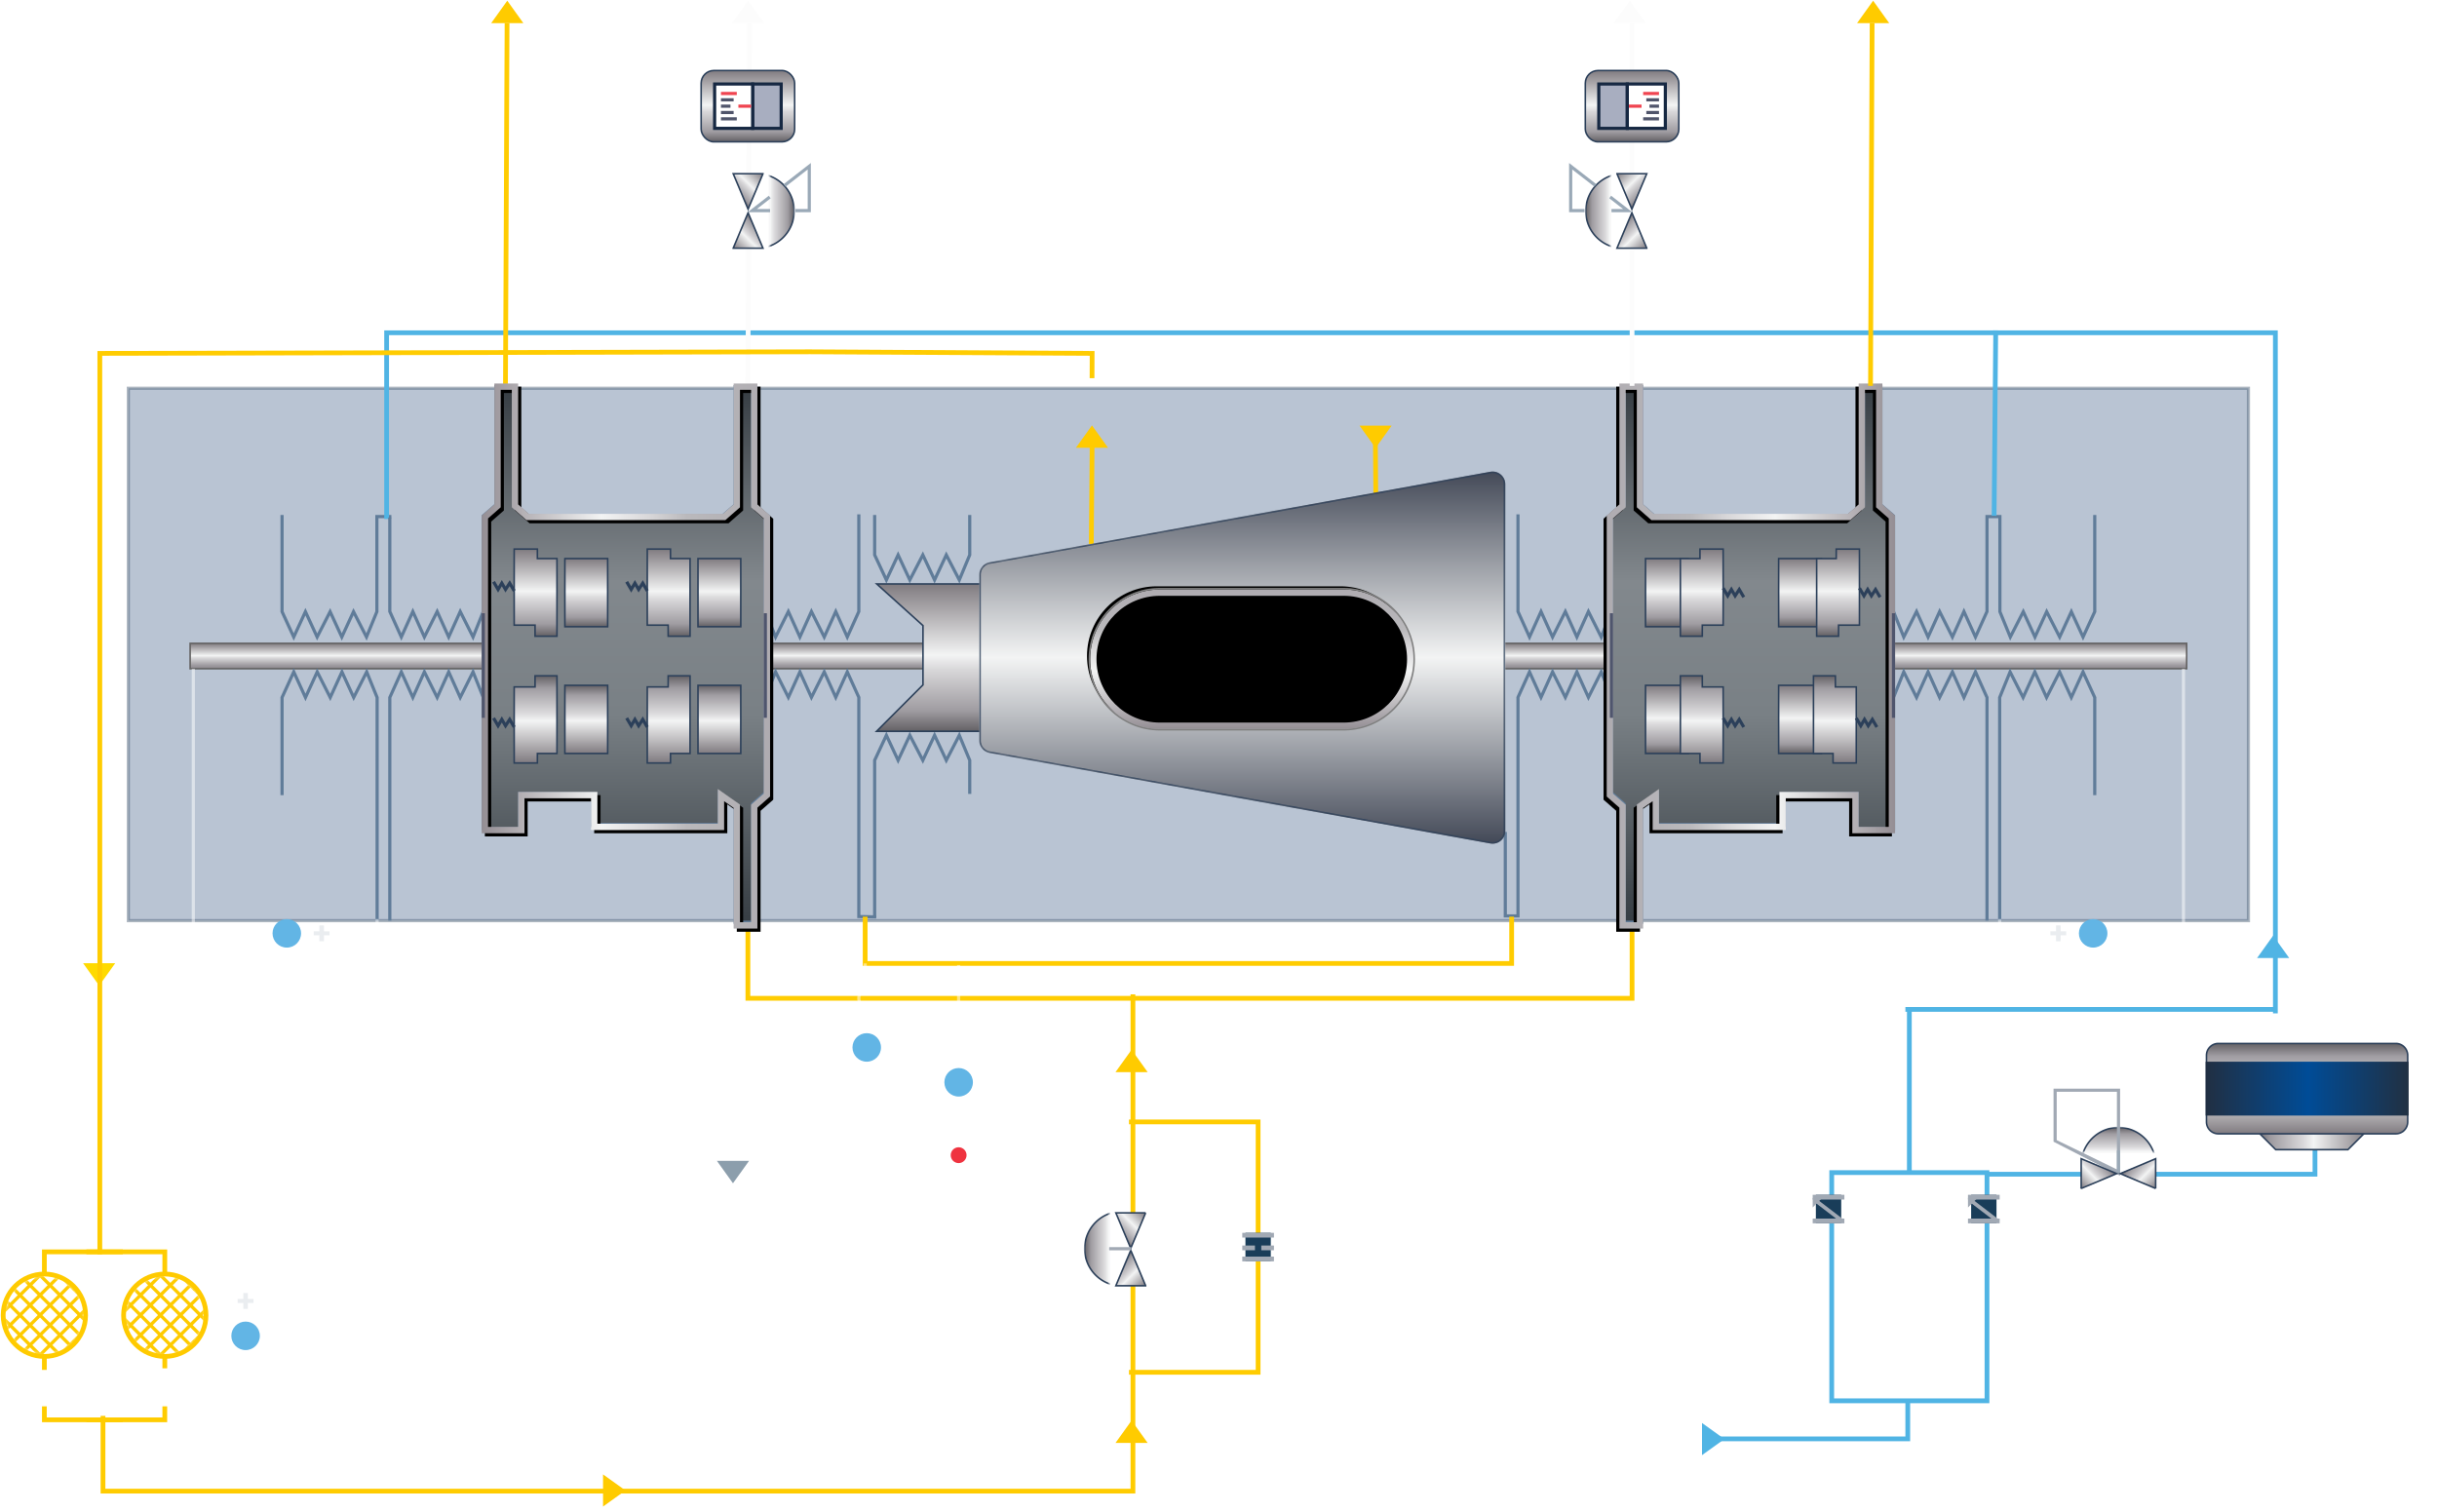 <svg width="769" height="477" xmlns="http://www.w3.org/2000/svg" xmlns:xlink="http://www.w3.org/1999/xlink"><defs><linearGradient x1="50.034%" y1="99.725%" x2="50.034%" y2="-.004%" id="x"><stop stop-color="#656266" offset="0%"/><stop stop-color="#9F9CA1" offset="13.66%"/><stop stop-color="#D9D8DA" offset="42.07%"/><stop stop-color="#F3F4F4" offset="51.52%"/><stop stop-color="#807B80" offset="100%"/></linearGradient><linearGradient x1="50.034%" y1="99.984%" x2="50.034%" y2="-.004%" id="a"><stop stop-color="#8B878D" offset="0%"/><stop stop-color="#9F9CA1" offset="13.66%"/><stop stop-color="#D9D8DA" offset="42.07%"/><stop stop-color="#F3F4F4" offset="51.52%"/><stop stop-color="#807B80" offset="100%"/></linearGradient><linearGradient x1=".453%" y1="50.403%" x2="99.615%" y2="50.403%" id="R"><stop stop-color="#AFACB1" offset="0%"/><stop stop-color="#BAB9BC" offset="28.499%"/><stop stop-color="#D9D8DA" offset="42.07%"/><stop stop-color="#F3F4F4" offset="58.437%"/><stop stop-color="#958F95" offset="100%"/></linearGradient><linearGradient x1=".034%" y1="50%" x2="100.034%" y2="50%" id="M"><stop stop-color="#363D43" offset="0%"/><stop stop-color="#798085" offset="49.388%"/><stop stop-color="#363D43" offset="100%"/></linearGradient><linearGradient x1=".453%" y1="50.403%" x2="99.615%" y2="50.403%" id="g"><stop stop-color="#AFACB1" offset="0%"/><stop stop-color="#BAB9BC" offset="28.499%"/><stop stop-color="#D9D8DA" offset="42.07%"/><stop stop-color="#F3F4F4" offset="58.437%"/><stop stop-color="#958F95" offset="100%"/></linearGradient><linearGradient x1="50.034%" y1="99.984%" x2="50.034%" y2="-.004%" id="L"><stop stop-color="#8B878D" offset="0%"/><stop stop-color="#F3F4F4" offset="50.57%"/><stop stop-color="#807B80" offset="100%"/></linearGradient><linearGradient x1="50.034%" y1="99.725%" x2="50.034%" y2="-.004%" id="J"><stop stop-color="#444A58" offset="0%"/><stop stop-color="#F3F4F4" offset="49.877%"/><stop stop-color="#444A58" offset="100%"/></linearGradient><linearGradient x1="50.034%" y1="99.984%" x2="50.034%" y2="-.004%" id="z"><stop stop-color="#212F42" offset="0%"/><stop stop-color="#004C97" offset="50.573%"/><stop stop-color="#213042" offset="100%"/></linearGradient><linearGradient x1="50.034%" y1="99.725%" x2="50.034%" y2="-.004%" id="y"><stop stop-color="#656266" offset="0%"/><stop stop-color="#9F9CA1" offset="13.66%"/><stop stop-color="#D9D8DA" offset="42.07%"/><stop stop-color="#F3F4F4" offset="51.52%"/><stop stop-color="#807B80" offset="100%"/></linearGradient><linearGradient x1="50.034%" y1="99.725%" x2="50.034%" y2="-.004%" id="j"><stop stop-color="#656266" offset="0%"/><stop stop-color="#9F9CA1" offset="13.66%"/><stop stop-color="#D9D8DA" offset="42.07%"/><stop stop-color="#F3F4F4" offset="51.52%"/><stop stop-color="#807B80" offset="100%"/></linearGradient><linearGradient x1="50.034%" y1="99.725%" x2="50.034%" y2="-.004%" id="l"><stop stop-color="#656266" offset="0%"/><stop stop-color="#9F9CA1" offset="13.66%"/><stop stop-color="#D9D8DA" offset="42.07%"/><stop stop-color="#F3F4F4" offset="51.52%"/><stop stop-color="#807B80" offset="100%"/></linearGradient><linearGradient x1="50.034%" y1="100%" x2="50.034%" y2="0%" id="c"><stop stop-color="#363D43" offset="0%"/><stop stop-color="#798085" offset="38.975%"/><stop stop-color="#82888D" offset="63.704%"/><stop stop-color="#363D43" offset="100%"/></linearGradient><linearGradient x1="50.034%" y1="99.725%" x2="50.034%" y2="-.004%" id="w"><stop stop-color="#656266" offset="0%"/><stop stop-color="#9F9CA1" offset="13.66%"/><stop stop-color="#D9D8DA" offset="42.07%"/><stop stop-color="#F3F4F4" offset="51.52%"/><stop stop-color="#807B80" offset="100%"/></linearGradient><linearGradient x1="50.034%" y1="99.725%" x2="50.034%" y2="-.004%" id="o"><stop stop-color="#656266" offset="0%"/><stop stop-color="#9F9CA1" offset="13.66%"/><stop stop-color="#D9D8DA" offset="42.07%"/><stop stop-color="#F3F4F4" offset="51.52%"/><stop stop-color="#807B80" offset="100%"/></linearGradient><linearGradient x1="50.034%" y1="99.725%" x2="50.034%" y2="-.004%" id="v"><stop stop-color="#656266" offset="0%"/><stop stop-color="#9F9CA1" offset="13.66%"/><stop stop-color="#D9D8DA" offset="42.07%"/><stop stop-color="#F3F4F4" offset="51.52%"/><stop stop-color="#807B80" offset="100%"/></linearGradient><linearGradient x1="50.034%" y1="99.725%" x2="50.034%" y2="-.004%" id="u"><stop stop-color="#656266" offset="0%"/><stop stop-color="#9F9CA1" offset="13.66%"/><stop stop-color="#D9D8DA" offset="42.07%"/><stop stop-color="#F3F4F4" offset="51.52%"/><stop stop-color="#807B80" offset="100%"/></linearGradient><linearGradient x1="50.034%" y1="99.725%" x2="50.034%" y2="-.004%" id="S"><stop stop-color="#656266" offset="0%"/><stop stop-color="#9F9CA1" offset="13.66%"/><stop stop-color="#D9D8DA" offset="42.07%"/><stop stop-color="#F3F4F4" offset="51.52%"/><stop stop-color="#807B80" offset="100%"/></linearGradient><path id="G" d="M0 0h24v8H0z"/><path id="n" d="M0 0h24v8H0z"/><path id="m" d="M0 0h24v7H0z"/><path id="i" d="M0 0h24v8H0z"/><path id="h" d="M0 0h24v7H0z"/><path d="M155 121h7.5v38.157l3.376 2.963h61.248l3.376-2.963V121h7.5v38.157l4 3.51v100.246h-13.5V251.88h-21v10.03h-42v-9.106l-3 2.106V293H155v-38.157l-4-3.51v-88.666l4-3.51V121zm2 2.006v37.061l-4 3.51v86.845l4 3.51v37.062h3.5v-37.128l7-4.915v10.953h38v-10.03h25v11.033h9.5v-97.33l-4-3.51v-37.061h-3.5v37.061l-4.624 4.058h-62.752l-4.624-4.058v-37.061H157z" id="B"/><path d="M52-28c-12.15 0-22 9.85-22 22v58c0 12.15 9.85 22 22 22s22-9.85 22-22V-6c0-12.15-9.85-22-22-22zm0 2c11.046 0 20 8.954 20 20v58c0 11.046-8.954 20-20 20s-20-8.954-20-20V-6c0-11.046 8.954-20 20-20z" id="Q"/><path id="C" d="M0 0h24v7H0z"/><path id="D" d="M0 0h24v8H0z"/><path id="F" d="M0 0h24v7H0z"/><path id="b" d="M4 0h5.5v37.5l4 3.5h62l4-3.5V0H85v37.5l4 3.5v98.5H77.5v-11h-23v10h-40v-10l-5 3.5v37.5H4V132l-4-3.5V41l4-3.5z"/><path d="M52-27c11.598 0 21 9.402 21 21v58c0 11.598-9.402 21-21 21s-21-9.402-21-21V-6c0-11.598 9.402-21 21-21z" id="N"/><path d="M3.289 29.406l158-28.555A4 4 0 01166 4.788v109.424a4 4 0 01-4.711 3.937l-158-28.555A4 4 0 010 85.658V33.342a4 4 0 013.289-3.936z" id="I"/><path d="M510 121h7.5v38.157l3.376 2.963h61.248l3.376-2.963V121h7.5v38.157l4 3.51v100.246h-13.5V251.88h-21v10.03h-42v-9.106l-3 2.106V293H510v-38.157l-4-3.51v-88.666l4-3.51V121zm75.841 37.857l-.341.755v-.455l.341-.3zm-3.341 3.263l-.659.248.283-.248h.376zM512 123.006v37.061l-4 3.51v86.845l4 3.51v37.062h3.5v-37.128l7-4.915v10.953h38v-10.03h25v11.033h9.5v-97.33l-4-3.51v-37.061h-3.5v37.061l-4.624 4.058h-62.752l-4.624-4.058v-37.061H512z" id="f"/><path id="d" d="M4 0h5.5v37.5l4 3.5h62l4-3.5V0H85v37.5l4 3.5v98.5H77.5v-11h-23v10h-40v-10l-5 3.5v37.5H4V132l-4-3.5V41l4-3.5z"/><filter x="-11.5%" y="-4.9%" width="120.9%" height="111%" filterUnits="objectBoundingBox" id="e"><feOffset dx="-1" dy="1" in="SourceAlpha" result="shadowOffsetOuter1"/><feGaussianBlur stdDeviation="3" in="shadowOffsetOuter1" result="shadowBlurOuter1"/><feColorMatrix values="0 0 0 0 0 0 0 0 0 0 0 0 0 0 0 0 0 0 0.231 0" in="shadowBlurOuter1"/></filter><filter x="-11.9%" y="-5%" width="123.8%" height="110%" filterUnits="objectBoundingBox" id="O"><feGaussianBlur stdDeviation="4.5" in="SourceAlpha" result="shadowBlurInner1"/><feOffset dy="1" in="shadowBlurInner1" result="shadowOffsetInner1"/><feComposite in="shadowOffsetInner1" in2="SourceAlpha" operator="arithmetic" k2="-1" k3="1" result="shadowInnerInner1"/><feColorMatrix values="0 0 0 0 0 0 0 0 0 0 0 0 0 0 0 0 0 0 0.302 0" in="shadowInnerInner1"/></filter><filter x="-11.5%" y="-4.9%" width="120.9%" height="111%" filterUnits="objectBoundingBox" id="A"><feOffset dx="-1" dy="1" in="SourceAlpha" result="shadowOffsetOuter1"/><feGaussianBlur stdDeviation="3" in="shadowOffsetOuter1" result="shadowBlurOuter1"/><feColorMatrix values="0 0 0 0 0 0 0 0 0 0 0 0 0 0 0 0 0 0 0.231 0" in="shadowBlurOuter1"/></filter><filter x="-23.9%" y="-8.3%" width="143.2%" height="118.6%" filterUnits="objectBoundingBox" id="P"><feOffset dx="-1" dy="1" in="SourceAlpha" result="shadowOffsetOuter1"/><feGaussianBlur stdDeviation="3" in="shadowOffsetOuter1" result="shadowBlurOuter1"/><feColorMatrix values="0 0 0 0 0 0 0 0 0 0 0 0 0 0 0 0 0 0 0.231 0" in="shadowBlurOuter1"/></filter><circle id="q" cx="12.5" cy="12.5" r="12.5"/><circle id="s" cx="12.5" cy="12.5" r="12.5"/></defs><g transform="translate(1)" fill="none" fill-rule="evenodd"><path d="M708.5 122.5h-669v168h669v-168z" stroke="#364B65" fill="#526C91" opacity=".4"/><path stroke="#636262" stroke-width=".5" fill="url(#a)" fill-rule="nonzero" d="M59 203h630v8H59z"/><path stroke="#607C99" stroke-linecap="square" d="M88 163v30l3.69 8 3.69-8 3.69 8 4.099-8 3.69 8 3.69-8 4.099 8 3.28-8v-30H122M275 163v12.09l3.699 7.91 3.698-7.91 3.699 7.91 4.11-7.91 3.698 7.91 3.699-7.91 4.11 7.91 3.287-7.91V163M275 289v-49.09l3.699-7.91 3.698 7.91 3.699-7.91 4.11 7.91 3.698-7.91 3.699 7.91 4.11-7.91 3.287 7.91V250M88 250.39v-30.308L91.699 212l3.698 8.082L99.096 212l4.11 8.082 3.698-8.082 3.699 8.082 4.11-8.082 3.287 8.082V290"/><use fill="url(#c)" fill-rule="nonzero" xlink:href="#b" transform="translate(507 122)"/><use fill="url(#c)" fill-rule="nonzero" xlink:href="#d" transform="matrix(-1 0 0 1 241 122)"/><path stroke="#FFCC01" stroke-width="1.5" stroke-linecap="square" d="M514 292v23H235v-23"/><path stroke="#50B4E4" stroke-width="1.5" stroke-linecap="square" d="M717 319V105H121v58"/><path stroke="#FFCC01" stroke-width="1.5" stroke-linecap="square" d="M356 354h40v79h-40"/><path stroke="#50B4E4" stroke-width="1.5" stroke-linecap="square" d="M626 425v17h-49v-17M601 442v12h-62M626 425v-55h-49v55M729.5 356.5v14H680m-24 0h-29.5"/><path stroke="#607C99" stroke-linecap="square" d="M122 163.798v29.16l3.637 8.042 3.637-8.042 3.637 8.042 4.041-8.042L140.59 201l3.637-8.042 4.041 8.042 3.233-8.042v-30.16l4-3.482V122h5.5v37.316l4 3.482h31M122 290v-69.918l3.637-8.082 3.637 8.082 3.637-8.082 4.041 8.082L140.59 212l3.637 8.082 4.041-8.082 3.233 8.082V261.5H163v-11.11l23 .11v10"/><path stroke="#607C99" stroke-linecap="square" d="M270 162.798v30.16L266.363 201l-3.637-8.042-3.637 8.042-4.041-8.042L251.41 201l-3.637-8.042-4.041 8.042-3.233-8.042v-30.16l-4-3.482V122H231v37.316l-4 3.482h-31M275 289.31l-5-.108v-69.16L266.363 212l-3.637 8.042-3.637-8.042-4.041 8.042L251.41 212l-3.637 8.042-4.041-8.042-3.233 8.042v30.16l-4 3.482V291H231v-37.316l-5-3.373v9.841h-40M660 163v30l-3.69 8-3.69-8-3.69 8-4.099-8-3.69 8-3.69-8-4.099 8-3.28-8v-30H626M660 250.39v-30.308L656.301 212l-3.698 8.082-3.699-8.082-4.11 8.082-3.698-8.082-3.699 8.082-4.11-8.082-3.287 8.082V290M626 163.798v29.16L622.363 201l-3.637-8.042-3.637 8.042-4.041-8.042L607.41 201l-3.637-8.042-4.041 8.042-3.233-8.042v-30.16l-4-3.482V122H587v37.316l-4 3.482h-31M626 290v-69.918L622.363 212l-3.637 8.082-3.637-8.082-4.041 8.082L607.41 212l-3.637 8.082-4.041-8.082-3.233 8.082V261.5H585v-11.11l-23 .11v10"/><path stroke="#607C99" stroke-linecap="square" d="M478 162.798v30.16l3.637 8.042 3.637-8.042 3.637 8.042 4.041-8.042L496.59 201l3.637-8.042 4.041 8.042 3.233-8.042v-30.16l4-3.482V122h5.5v37.316l4 3.482h31M474 263v26h4v-68.958l3.637-8.042 3.637 8.042 3.637-8.042 4.041 8.042L496.59 212l3.637 8.042 4.041-8.042 3.233 8.042v30.16l4 3.482V291h5.5v-37.316l5-3.373v9.841h40"/><g fill-rule="nonzero"><use fill="#000" filter="url(#e)" xlink:href="#f"/><use fill="url(#g)" xlink:href="#f"/></g><g transform="matrix(1 0 0 -1 655.49 363.51)"><mask id="k" fill="#fff"><use xlink:href="#i"/></mask><path d="M23.426-6.75H.574A11.782 11.782 0 00.25-4c0 3.245 1.315 6.182 3.441 8.308A11.713 11.713 0 0012 7.75c3.245 0 6.182-1.315 8.309-3.442A11.713 11.713 0 0023.75-4c0-.947-.112-1.868-.324-2.75z" stroke="#2C405A" stroke-width=".5" fill="url(#j)" fill-rule="nonzero" mask="url(#k)"/></g><path fill="#A1A9B4" d="M667 344.5h-19v15.25l19 9.25v-21h1v23l-21-10.75V343.5h21v4.5h-1z"/><path d="M27.95 3.073l-4.583 11.222 11.222-4.583-6.64-6.64z" stroke="#2C405A" stroke-width=".5" fill="url(#l)" fill-rule="nonzero" transform="scale(1 -1) rotate(45 809.965 600.188)"/><path d="M10.95 3.073L6.366 14.295l11.222-4.583-6.64-6.64z" stroke="#2C405A" stroke-width=".5" fill="url(#l)" fill-rule="nonzero" transform="rotate(-135 410.365 55.502)"/><path fill="#9AA9B7" fill-rule="nonzero" d="M666.99 370.01v-7h1v7z"/><path d="M235 122l.19-43.309m.105-24.043L235.5 8" stroke="#FCFCFC" stroke-width="1.5" stroke-linecap="square"/><path stroke="#FFCC01" stroke-width="1.5" stroke-linecap="square" d="M158.5 122L159 8M589.25 121l.5-113"/><path stroke="#50B4E4" stroke-width="1.5" stroke-linecap="square" d="M628.25 162l.5-57"/><path d="M37 395H13v36.5m0 13v3.5h24" stroke="#FFCC01" stroke-width="1.5" stroke-linecap="square"/><path d="M27 395h24v36m0 13.5v3.5H27" stroke="#FFCC01" stroke-width="1.5" stroke-linecap="square"/><path d="M356.5 314.5v68m0 23.5v64.5h-325v-23" stroke="#FFCC01" stroke-width="1.5" stroke-linecap="square"/><path fill="#FFCB00" d="M164.142 7.293H154l5.071-7.071z"/><path fill="#FCFCFC" d="M240.142 7.293H230l5.071-7.071zM518.364 7.293h-10.142l5.07-7.071z"/><path fill="#FFCB00" d="M595.142 7.293H585l5.071-7.071z"/><path fill="#FFDA00" d="M35.364 303.929H25.222l5.07 7.071z"/><path fill="#FFCB00" d="M361.142 455.293H351l5.071-7.071zM189.293 475.364v-10.142l7.071 5.07zM361.142 338.293H351l5.071-7.071z"/><path fill="#50B4E4" d="M721.364 302.293h-10.142l5.07-7.071zM536.071 459.142V449l7.071 5.071z"/><g transform="matrix(0 -1 -1 0 349.01 406.01)"><mask id="p" fill="#fff"><use xlink:href="#n"/></mask><path d="M23.426-6.75H.574A11.782 11.782 0 00.25-4c0 3.245 1.315 6.182 3.441 8.308A11.713 11.713 0 0012 7.75c3.245 0 6.182-1.315 8.309-3.442A11.713 11.713 0 0023.75-4c0-.947-.112-1.868-.324-2.75z" stroke="#2C405A" stroke-width=".5" fill="url(#o)" fill-rule="nonzero" mask="url(#p)"/></g><path d="M24.529 3.073l-4.583 11.222 11.222-4.583-6.64-6.64z" stroke="#2C405A" stroke-width=".5" fill="url(#l)" fill-rule="nonzero" transform="scale(-1 1) rotate(-45 290.263 657.662)"/><path d="M8.039 3.073L3.456 14.295 14.68 9.712l-6.64-6.64z" stroke="#2C405A" stroke-width=".5" fill="url(#l)" fill-rule="nonzero" transform="rotate(135 100.887 277.379)"/><path fill="#A1A9B4" d="M356 394.51h-7v-1h7z"/><g transform="translate(0 402)"><g transform="translate(.525 .525)"><mask id="r" fill="#fff"><use xlink:href="#q"/></mask><use fill="#FFF" xlink:href="#q"/><g mask="url(#r)" fill="#FFCB00"><path d="M35.71-31.65l.743.742-87.61 87.611-.743-.742L35.71-31.65zm6.138 0l.742.742-87.61 87.611-.743-.742 87.61-87.611zm6.3 0l.742.742-87.61 87.611-.743-.742 87.61-87.611zm6.3 0l.742.742-87.61 87.611-.743-.742 87.61-87.611zm6.3 0l.742.742-87.61 87.611-.743-.742 87.61-87.611zm6.3 0l.742.742-87.61 87.611-.743-.742 87.61-87.611zm6.3 0l.742.742-87.61 87.611-.743-.742 87.61-87.611zm6.3 0l.742.742-87.61 87.611-.743-.742 87.61-87.611zm6.3 0l.742.742L-.92 56.703l-.743-.742 87.61-87.611z"/><path d="M-.92-31.65l-.743.742 87.61 87.611.743-.742L-.92-31.65zm-6.138 0l-.742.742 87.61 87.611.743-.742-87.61-87.611zm-6.3 0l-.742.742 87.61 87.611.743-.742-87.61-87.611zm-6.3 0l-.742.742 87.61 87.611.743-.742-87.61-87.611zm-6.3 0l-.742.742 87.61 87.611.743-.742-87.61-87.611zm-6.3 0l-.742.742 87.61 87.611.743-.742-87.61-87.611zm-6.3 0l-.742.742 87.61 87.611.743-.742-87.61-87.611zm-6.3 0l-.742.742 87.61 87.611.743-.742-87.61-87.611zm-6.3 0l-.742.742 87.61 87.611.743-.742-87.61-87.611z"/></g></g><circle stroke="#FFCB00" stroke-width="1.5" cx="13" cy="13" r="13"/></g><g transform="translate(38 402)"><g transform="translate(.525 .525)"><mask id="t" fill="#fff"><use xlink:href="#s"/></mask><use fill="#FFF" xlink:href="#s"/><g mask="url(#t)" fill="#FFCB00"><path d="M35.71-31.65l.743.742-87.61 87.611-.743-.742L35.71-31.65zm6.138 0l.742.742-87.61 87.611-.743-.742 87.61-87.611zm6.3 0l.742.742-87.61 87.611-.743-.742 87.61-87.611zm6.3 0l.742.742-87.61 87.611-.743-.742 87.61-87.611zm6.3 0l.742.742-87.61 87.611-.743-.742 87.61-87.611zm6.3 0l.742.742-87.61 87.611-.743-.742 87.61-87.611zm6.3 0l.742.742-87.61 87.611-.743-.742 87.61-87.611zm6.3 0l.742.742-87.61 87.611-.743-.742 87.61-87.611zm6.3 0l.742.742L-.92 56.703l-.743-.742 87.61-87.611z"/><path d="M-.92-31.65l-.743.742 87.61 87.611.743-.742L-.92-31.65zm-6.138 0l-.742.742 87.61 87.611.743-.742-87.61-87.611zm-6.3 0l-.742.742 87.61 87.611.743-.742-87.61-87.611zm-6.3 0l-.742.742 87.61 87.611.743-.742-87.61-87.611zm-6.3 0l-.742.742 87.61 87.611.743-.742-87.61-87.611zm-6.3 0l-.742.742 87.61 87.611.743-.742-87.61-87.611zm-6.3 0l-.742.742 87.61 87.611.743-.742-87.61-87.611zm-6.3 0l-.742.742 87.61 87.611.743-.742-87.61-87.611zm-6.3 0l-.742.742 87.61 87.611.743-.742-87.61-87.611z"/></g></g><circle stroke="#FFCA00" stroke-width="1.5" cx="13" cy="13" r="13"/></g><path d="M309.75 184.25h-34.099l14.599 13.139v18.715l-14.646 14.646h34.146v-46.5z" stroke="#2C405A" stroke-width=".5" fill="url(#u)" fill-rule="nonzero"/><path d="M190.75 176.25h-13.5v21.5h13.5v-21.5z" stroke="#2C405A" stroke-width=".5" fill="url(#v)" fill-rule="nonzero"/><path d="M531.75 176.25h-13.5v21.5h13.5v-21.5z" stroke="#2C405A" stroke-width=".5" fill="url(#v)" fill-rule="nonzero" transform="matrix(-1 0 0 1 1050 0)"/><path d="M190.75 216.25h-13.5v21.5h13.5v-21.5z" stroke="#2C405A" stroke-width=".5" fill="url(#v)" fill-rule="nonzero" transform="matrix(1 0 0 -1 0 454)"/><path d="M232.75 176.25h-13.5v21.5h13.5v-21.5z" stroke="#2C405A" stroke-width=".5" fill="url(#v)" fill-rule="nonzero"/><path d="M573.75 176.25h-13.5v21.5h13.5v-21.5z" stroke="#2C405A" stroke-width=".5" fill="url(#v)" fill-rule="nonzero" transform="matrix(-1 0 0 1 1134 0)"/><path d="M232.75 216.25h-13.5v21.5h13.5v-21.5z" stroke="#2C405A" stroke-width=".5" fill="url(#v)" fill-rule="nonzero" transform="matrix(1 0 0 -1 0 454)"/><path d="M168.574 173.25h-7.324v24h6.588v3.5h6.912v-24.5h-6.176v-3z" stroke="#2C405A" stroke-width=".5" fill="url(#w)" fill-rule="nonzero"/><path d="M536.574 173.25h-7.324v24h6.588v3.5h6.912v-24.5h-6.176v-3z" stroke="#2C405A" stroke-width=".5" fill="url(#w)" fill-rule="nonzero" transform="matrix(-1 0 0 1 1072 0)"/><path d="M168.574 213.25h-7.324v24h6.588v3.5h6.912v-24.5h-6.176v-3z" stroke="#2C405A" stroke-width=".5" fill="url(#w)" fill-rule="nonzero" transform="matrix(1 0 0 -1 0 454)"/><path d="M210.574 173.25h-7.324v24h6.588v3.5h6.912v-24.5h-6.176v-3z" stroke="#2C405A" stroke-width=".5" fill="url(#w)" fill-rule="nonzero"/><path d="M579.574 173.25h-7.324v24h6.588v3.5h6.912v-24.5h-6.176v-3z" stroke="#2C405A" stroke-width=".5" fill="url(#w)" fill-rule="nonzero" transform="matrix(-1 0 0 1 1158 0)"/><path d="M210.574 213.25h-7.324v24h6.588v3.5h6.912v-24.5h-6.176v-3z" stroke="#2C405A" stroke-width=".5" fill="url(#w)" fill-rule="nonzero" transform="matrix(1 0 0 -1 0 454)"/><path fill="#193D59" d="M392 389h8v9h-8z"/><path fill="#A1A9B4" d="M391 389h10v1.5h-10zM391 396.5h10v1.5h-10zM391 393h4v1.5h-4zM397 393h4v1.5h-4z"/><path d="M428 324h339v147H428V324z" stroke="#FFF" opacity=".2" stroke-dasharray="2"/><path fill="#193D59" d="M572 377h8v9h-8z"/><path fill="#A1A9B4" d="M571 377h10v1.5h-10zM571 384.5h10v1.5h-10z"/><path d="M571.696 379.397l.607-.795 8.365 6.383.157.135-.629.777-8.5-6.5zm.804-.897l8.5 6.5-.5.5-.325.38-.136-.118-8.342-6.364.803-.898z" fill="#A1A9B4" fill-rule="nonzero"/><path fill="#A1A9B4" d="M571 378h3l-3 3z"/><path fill="#193D59" d="M621 377h8v9h-8z"/><path fill="#A1A9B4" d="M620 377h10v1.5h-10zM620 384.5h10v1.5h-10z"/><path d="M620.696 379.397l.607-.795 8.365 6.383.157.135-.629.777-8.5-6.5zm.804-.897l8.5 6.5-.5.5-.325.38-.136-.118-8.342-6.364.803-.898z" fill="#A1A9B4" fill-rule="nonzero"/><path fill="#A1A9B4" d="M620 378h3l-3 3z"/><g fill-rule="nonzero"><path d="M36.75 12.604l-6.5 6.5v22.792l6.5 6.5V12.604z" stroke="#2C405A" stroke-width=".5" fill="url(#x)" transform="matrix(0 -1 -1 0 759 393)"/><path d="M60 .25H4c-1.036 0-1.973.42-2.652 1.098A3.738 3.738 0 00.25 4v21c0 1.036.42 1.973 1.098 2.652A3.738 3.738 0 004 28.75h56c1.036 0 1.973-.42 2.652-1.098A3.738 3.738 0 0063.75 25V4c0-1.036-.42-1.973-1.098-2.652A3.738 3.738 0 0060 .25z" stroke="#2C405A" stroke-width=".5" fill="url(#y)" transform="rotate(-180 379.5 179)"/><path fill="url(#z)" transform="rotate(90 215 526.5)" d="M23.5-17.5h17v64h-17z"/></g><path stroke="#2C405A" stroke-linecap="square" d="M155 184l1.174 2 1.174-2 1.174 2 1.304-2 1.174 2M155 227l1.174 2 1.174-2 1.174 2 1.304-2 1.174 2M197 184l1.174 2 1.174-2 1.174 2 1.304-2 1.174 2M543 186l1.174 2 1.174-2 1.174 2 1.304-2 1.174 2M586 186l1.174 2 1.174-2 1.174 2 1.304-2 1.174 2M197 227l1.174 2 1.174-2 1.174 2 1.304-2 1.174 2"/><path d="M531.75 216.25h-13.5v21.5h13.5v-21.5z" stroke="#2C405A" stroke-width=".5" fill="url(#v)" fill-rule="nonzero" transform="matrix(-1 0 0 1 1050 0)"/><path d="M536.574 213.25h-7.324v24h6.588v3.5h6.912v-24.5h-6.176v-3z" stroke="#2C405A" stroke-width=".5" fill="url(#w)" fill-rule="nonzero" transform="rotate(180 536 227)"/><path d="M573.75 216.25h-13.5v21.5h13.5v-21.5z" stroke="#2C405A" stroke-width=".5" fill="url(#v)" fill-rule="nonzero" transform="matrix(-1 0 0 1 1134 0)"/><path d="M578.574 213.25h-7.324v24h6.588v3.5h6.912v-24.5h-6.176v-3z" stroke="#2C405A" stroke-width=".5" fill="url(#w)" fill-rule="nonzero" transform="rotate(180 578 227)"/><path stroke="#2C405A" stroke-linecap="square" d="M585 227l1.174 2 1.174-2 1.174 2 1.304-2 1.174 2M543 227l1.174 2 1.174-2 1.174 2 1.304-2 1.174 2"/><g fill-rule="nonzero" transform="matrix(-1 0 0 1 393 0)"><use fill="#000" filter="url(#A)" xlink:href="#B"/><use fill="url(#g)" xlink:href="#B"/></g><path d="M514 121V79.818m0-26.116V8" stroke="#FCFCFC" stroke-width="1.5" stroke-linecap="square"/><path d="M8.039 20.443L3.456 31.665l11.223-4.583-6.64-6.64z" stroke="#2C405A" stroke-width=".5" fill="url(#l)" fill-rule="nonzero" transform="scale(1 -1) rotate(-45 -.004 -297.306)"/><path d="M8.039 3.443L3.456 14.665l11.223-4.583-6.64-6.64z" stroke="#2C405A" stroke-width=".5" fill="url(#l)" fill-rule="nonzero" transform="scale(-1 1) rotate(-45 -53.852 328.241)"/><g transform="matrix(0 1 1 0 241.86 54.58)"><mask id="E" fill="#fff"><use xlink:href="#D"/></mask><path d="M23.426-6.75H.574A11.782 11.782 0 00.25-4c0 3.245 1.315 6.182 3.441 8.308A11.713 11.713 0 0012 7.75c3.245 0 6.182-1.315 8.309-3.442A11.713 11.713 0 0023.75-4c0-.947-.112-1.868-.324-2.75z" stroke="#2C405A" stroke-width=".5" fill="url(#j)" fill-rule="nonzero" mask="url(#E)"/></g><path d="M246.574 58.516l7.796-6.064v14H250m-8 0h-5.63l5.523-4.295" stroke="#9AA9B7"/><path d="M8.039 20.443L3.456 31.665l11.223-4.583-6.64-6.64z" stroke="#2C405A" stroke-width=".5" fill="url(#l)" fill-rule="nonzero" transform="rotate(135 251.352 155.124)"/><path d="M8.039 3.443L3.456 14.665l11.223-4.583-6.64-6.64z" stroke="#2C405A" stroke-width=".5" fill="url(#l)" fill-rule="nonzero" transform="rotate(-45 320.648 -575.882)"/><g transform="rotate(90 226.28 280.86)"><mask id="H" fill="#fff"><use xlink:href="#G"/></mask><path d="M23.426-6.75H.574A11.782 11.782 0 00.25-4c0 3.245 1.315 6.182 3.441 8.308A11.713 11.713 0 0012 7.75c3.245 0 6.182-1.315 8.309-3.442A11.713 11.713 0 0023.75-4c0-.947-.112-1.868-.324-2.75z" stroke="#2C405A" stroke-width=".5" fill="url(#j)" fill-rule="nonzero" mask="url(#H)"/></g><path d="M502.426 58.516l-7.796-6.064v14H499m8.5 0h5.13l-5.523-4.295" stroke="#9AA9B7"/><path d="M343.374 170.884l.25-31.334m-.03-20.975l.03-7.074-89.037-.501-224.086.5v270.978m0-5.009V395M433.25 171l-.25-32.278" stroke="#FFCC01" stroke-width="1.5" stroke-linecap="square"/><path fill="#FFCB00" d="M348.642 141.293H338.5l5.071-7.071zM438.142 134.293H428l5.071 7.071z"/><g transform="translate(308 148)"><mask id="K" fill="#fff"><use xlink:href="#I"/></mask><use fill="url(#J)" fill-rule="nonzero" xlink:href="#I"/><path d="M165.936 4.076a4 4 0 01.064.712v109.424a4 4 0 01-4.711 3.937l-158-28.555A4 4 0 010 85.658V33.342a4 4 0 013.289-3.936l158-28.555a4 4 0 014.647 3.225zm-.492.09a3.5 3.5 0 00-3.877-2.852l-.19.03-158 28.554a3.5 3.5 0 00-2.872 3.257l-.005.187v52.316a3.5 3.5 0 002.694 3.406l.184.038 158 28.555a3.5 3.5 0 004.117-3.253l.005-.192V4.788a3.5 3.5 0 00-.025-.416l-.03-.207z" fill="#2C405A" fill-rule="nonzero" mask="url(#K)"/></g><g transform="translate(342 185)" fill-rule="nonzero"><rect stroke="#636262" stroke-width=".5" fill="url(#L)" x="2" y="2" width="100" height="41" rx="20.5"/><g transform="rotate(90 52 23)"><use fill="url(#M)" xlink:href="#N"/><use fill="#000" filter="url(#O)" xlink:href="#N"/></g><g transform="rotate(90 52 23)"><use fill="#000" filter="url(#P)" xlink:href="#Q"/><use fill="url(#R)" xlink:href="#Q"/></g><path d="M103.5 23c0 12.302-9.873 22.298-22.128 22.497L81 45.5H23C10.574 45.5.5 35.426.5 23 .5 10.698 10.373.702 22.628.503L23 .5h58c12.426 0 22.5 10.074 22.5 22.5zm-.5 0c0-12.029-9.654-21.803-21.636-21.997L81 1H23l-.364.003C10.774 1.195 1.193 10.777 1.003 22.64L1 23l.003.364c.192 11.862 9.774 21.443 21.637 21.633L23 45h58l.364-.003C93.346 44.803 103 35.03 103 23z" fill="#7F7F7F"/></g><path stroke="#FFCC01" stroke-width="1.5" stroke-linecap="square" d="M476 290v14H272v-14"/><g><g transform="matrix(0 1 1 0 297 304)"><path d="M.5 4.5h44m11 0H58" stroke="#FFF" opacity=".5"/><circle fill="#62B5E5" transform="rotate(-90 37.5 4.5)" cx="37.5" cy="4.5" r="4.5"/><circle fill="#EF3340" transform="rotate(-90 60.5 4.5)" cx="60.5" cy="4.5" r="2.5"/></g></g><path d="M285 316v23h-13v-20c-1.333-1.47-2-2.803-2-4s.667-2.363 2-3.5V304" stroke="#FFF" opacity=".5"/><circle fill="#62B5E5" transform="rotate(-90 272.5 330.5)" cx="272.5" cy="330.5" r="4.5"/><path stroke="#FFF" opacity=".5" d="M688 211v84h-58v-5M60 211v84h58v-5"/><path d="M230 338v59h69" stroke="#FFF" opacity=".5" stroke-dasharray="2"/><path fill="#8C9EAC" d="M235.364 366.293h-10.142l5.07 7.071z"/><path stroke="#FFF" opacity=".5" d="M52 395h25v53H52"/><circle fill="#62B5E5" transform="rotate(-90 659.5 294.5)" cx="659.5" cy="294.5" r="4.5"/><path fill="#E8EBEE" fill-rule="nonzero" opacity=".9" d="M649.223 297v-1.869H651v-1.262h-1.777V292h-1.446v1.869H646v1.262h1.777V297z"/><circle fill="#62B5E5" transform="matrix(0 -1 -1 0 384 384)" cx="89.5" cy="294.5" r="4.5"/><circle fill="#62B5E5" transform="matrix(0 -1 -1 0 498 498)" cx="76.5" cy="421.5" r="4.5"/><path fill="#E8EBEE" fill-rule="nonzero" opacity=".9" d="M101.223 297v-1.869H103v-1.262h-1.777V292h-1.446v1.869H98v1.262h1.777V297zM77.223 413v-1.869H79v-1.262h-1.777V408h-1.446v1.869H74v1.262h1.777V413z"/><path fill="#FFF" fill-rule="nonzero" opacity=".9" d="M273.223 341v-1.869H275v-1.262h-1.777V336h-1.446v1.869H270v1.262h1.777V341z"/><g transform="translate(220 22)"><rect stroke="#2C405A" stroke-width=".5" fill="url(#S)" fill-rule="nonzero" x=".25" y=".25" width="29.5" height="22.5" rx="4"/><path stroke="#162842" fill="#A8AEC0" d="M25.5 4.5h-9v14h9z"/><path stroke="#162842" fill="#FFF" d="M16.5 4.5h-12v14h12z"/><g fill-rule="nonzero"><path fill="#50556B" d="M9.5 11v1h-3v-1z"/><path fill="#F04450" d="M16 11v1h-4v-1z"/><path fill="#50556B" d="M10.5 9v1h-4V9z"/><path fill="#F04450" d="M11.5 7v1h-5V7z"/><path fill="#50556B" d="M10.5 13v1h-4v-1zM11.5 15v1h-5v-1z"/></g></g><g transform="translate(499 22)"><rect stroke="#2C405A" stroke-width=".5" fill="url(#S)" fill-rule="nonzero" x=".25" y=".25" width="29.5" height="22.5" rx="4"/><path stroke="#162842" fill="#A8AEC0" d="M4.5 4.5h9v14h-9z"/><path stroke="#162842" fill="#FFF" d="M13.5 4.5h12v14h-12z"/><g fill-rule="nonzero"><path fill="#50556B" d="M20.5 11v1h3v-1z"/><path fill="#F04450" d="M14 11v1h4v-1z"/><path fill="#50556B" d="M19.5 9v1h4V9z"/><path fill="#F04450" d="M18.5 7v1h5V7z"/><path fill="#50556B" d="M19.5 13v1h4v-1zM18.5 15v1h5v-1z"/></g></g><path stroke="#4F556D" stroke-linecap="square" d="M151.5 194v32M240.5 194v32M507.5 194v32M596.5 194v32"/><path stroke="#50B4E4" stroke-width="1.5" stroke-linecap="square" d="M601.5 369.5v-51M601 318.5h115"/></g></svg>